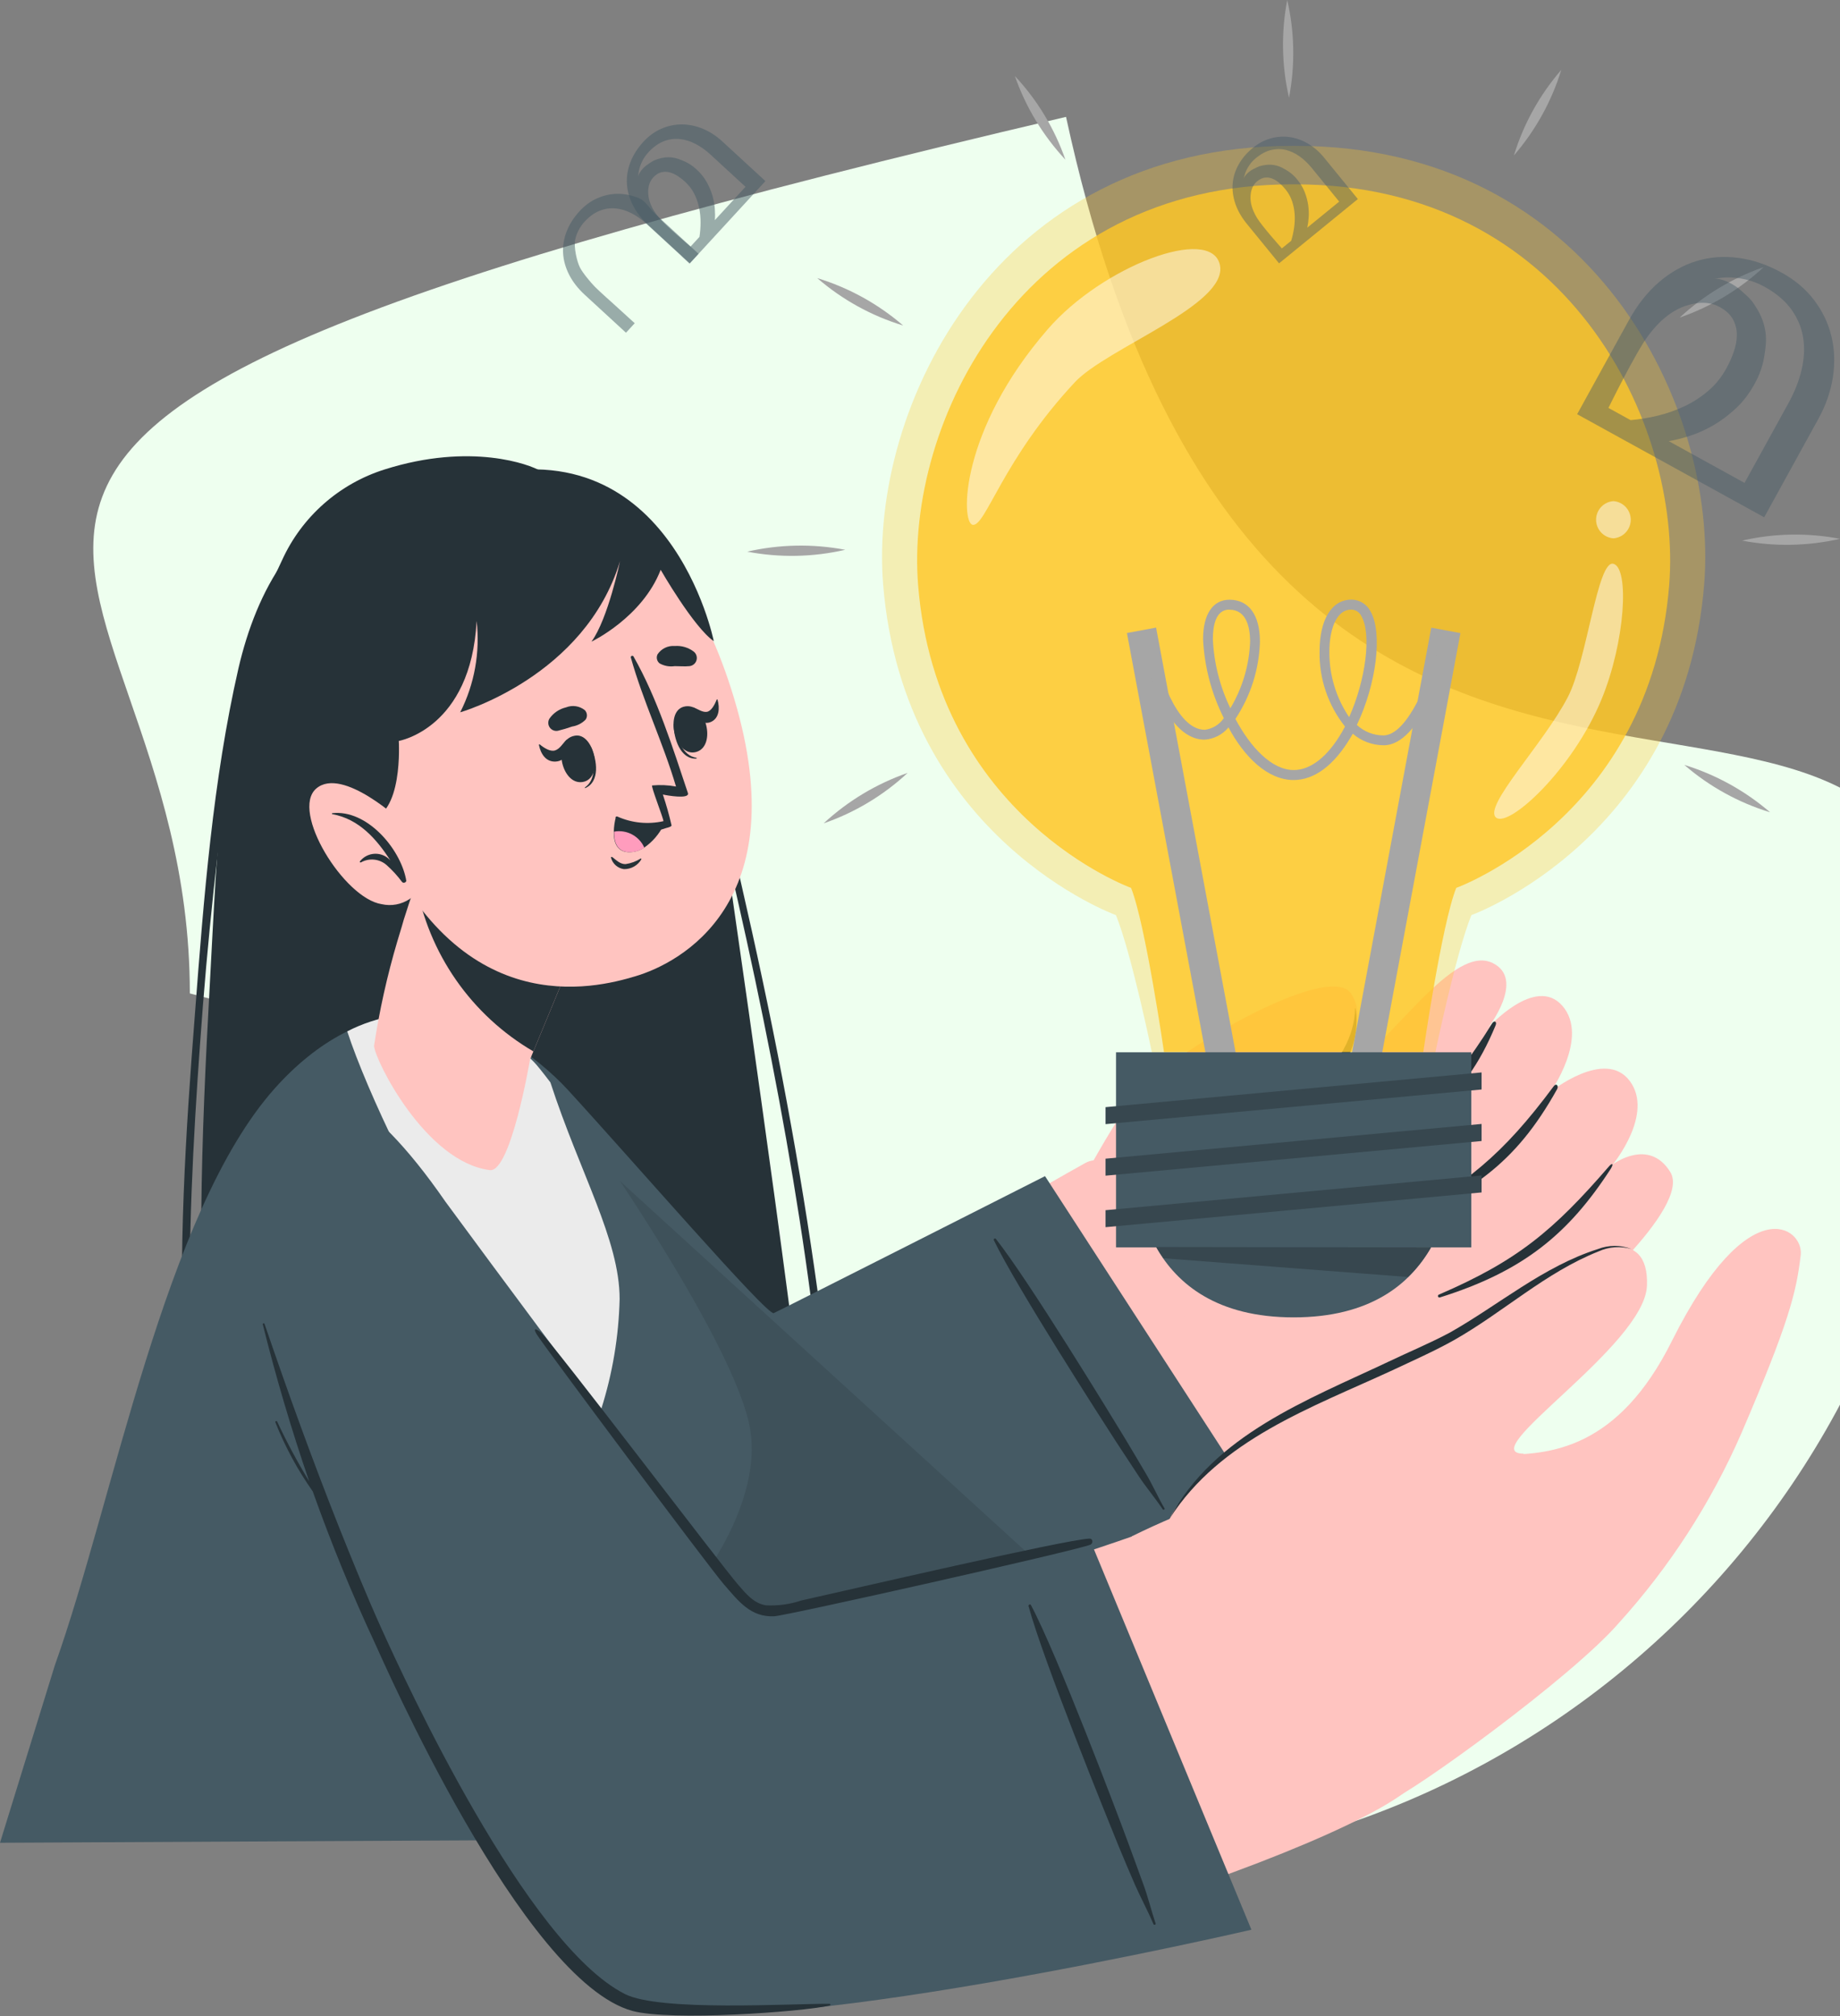 <svg width="126" height="138" viewBox="0 0 126 138" fill="none" xmlns="http://www.w3.org/2000/svg">
<rect x="0" y="0" width="126" height="138" fill="#808080" stroke="none"/>
<g clip-path="url(#clip0_166_1461)">
<path d="M133 68C133 101.137 106.137 128 73 128C39.863 128 85 86.5 13 68C13 34.863 -23 30.5 73 8C87 72.5 133 34.863 133 68Z" fill="#EEFFEF"/>
<path d="M14.358 67.551C13.796 77.684 13.39 88.147 14.358 98.273C15.137 106.156 18.462 112.655 26.685 114.594C34.304 116.384 45.167 116.249 51.615 111.216C54.622 108.858 55.679 105.542 55.469 101.826C55.218 96.652 51.154 68.348 49.888 59.566C49.157 54.162 48.432 48.758 46.739 43.543C43.197 32.647 37.738 32.445 36.993 32.229C36.315 31.81 32.252 30.263 26.339 32.134C24.8 32.618 23.379 33.42 22.171 34.487C20.962 35.554 19.991 36.863 19.323 38.328C15.076 47.076 14.893 58.047 14.358 67.551Z" fill="#263238"/>
<path d="M38.727 33.992C45.228 37.025 46.773 44.124 48.351 50.454C50.545 59.289 52.584 68.166 54.189 77.123C54.968 81.433 55.645 85.756 56.221 90.1C56.742 94.261 57.575 98.692 57.277 102.894C56.816 109.838 50.443 112.993 44.273 113.986C44.211 113.997 44.147 113.984 44.095 113.948C44.043 113.913 44.007 113.858 43.996 113.796C43.984 113.735 43.997 113.671 44.033 113.619C44.069 113.567 44.123 113.531 44.185 113.519C47.7 112.844 51.283 111.851 53.904 109.25C57.291 105.913 56.864 101.563 56.471 97.226C55.794 89.85 54.697 82.513 53.342 75.238C51.987 67.963 50.362 60.701 48.601 53.494C46.949 46.63 45.75 37.592 38.693 34.106C38.618 34.073 38.652 33.965 38.727 33.992Z" fill="#263238"/>
<path d="M16.329 45.746C17.562 40.436 20.325 35.268 25.933 33.728C18.693 36.045 16.932 43.935 15.936 50.528C14.938 57.454 14.193 64.421 13.701 71.428C13.214 78.15 12.868 84.939 13.024 91.694C13.166 98.976 14.487 105.792 18.794 111.79C18.808 111.802 18.819 111.816 18.827 111.832C18.834 111.848 18.838 111.865 18.838 111.883C18.838 111.901 18.835 111.918 18.827 111.934C18.82 111.951 18.809 111.965 18.796 111.976C18.782 111.988 18.766 111.996 18.749 112.001C18.732 112.006 18.714 112.007 18.696 112.004C18.679 112.001 18.662 111.994 18.648 111.984C18.633 111.974 18.62 111.961 18.611 111.946C14.372 107.095 12.963 100.408 12.624 94.153C12.171 85.912 12.712 77.528 13.356 69.307C13.952 61.478 14.582 53.386 16.329 45.746Z" fill="#263238"/>
<path d="M30.45 78.927C35.333 93.308 46.082 115.404 53.823 114.594C60.894 113.878 82.329 104.697 88.587 100.03C94.845 95.362 78.374 77.359 74.331 79.602C68.235 82.98 54.629 91.261 53.105 90.917C51.202 90.485 48.452 86.141 36.735 73.651C31.947 68.544 28.364 72.806 30.45 78.927Z" fill="#FFC4C0"/>
<path d="M88.073 100.226C90.673 99.287 102.234 93.95 105.12 91.741C108.005 89.532 115.848 82.602 114.378 80.224C112.908 77.846 110.45 79.697 110.45 79.697C110.45 79.697 113.294 76.245 111.601 73.989C109.908 71.733 106.183 74.732 106.183 74.732C106.183 74.732 108.845 70.976 106.989 68.848C105.133 66.72 101.896 70.361 101.896 70.361C101.896 70.361 104.49 67.038 102.221 65.923C99.512 64.572 95.408 71.253 92.062 73.448C91.296 73.948 75.807 82.446 75.807 82.446L88.073 100.226Z" fill="#FFC4C0"/>
<path d="M102.174 70.057C99.153 74.948 96.986 76.569 91.892 79.069C91.88 79.071 91.868 79.076 91.858 79.084C91.847 79.091 91.839 79.101 91.832 79.112C91.826 79.123 91.822 79.135 91.821 79.148C91.82 79.161 91.822 79.174 91.827 79.186C91.831 79.198 91.838 79.208 91.847 79.217C91.856 79.226 91.868 79.233 91.88 79.237C91.892 79.242 91.904 79.243 91.917 79.242C91.93 79.241 91.942 79.237 91.954 79.231C97.162 77.245 100.176 75.603 102.417 70.186C102.526 69.922 102.316 69.821 102.174 70.057Z" fill="#263238"/>
<path d="M106.406 74.34C102.824 79.156 100.487 80.933 95.347 83.939C95.272 83.98 95.347 84.108 95.414 84.067C100.704 81.548 103.677 79.839 106.623 74.563C106.759 74.32 106.569 74.124 106.406 74.34Z" fill="#263238"/>
<path d="M110.186 79.832C106.379 84.236 103.901 86.303 98.537 88.614C98.51 88.622 98.489 88.641 98.477 88.666C98.465 88.691 98.463 88.719 98.472 88.745C98.481 88.771 98.5 88.793 98.525 88.805C98.55 88.817 98.578 88.818 98.604 88.809C104.307 87.019 107.409 84.473 110.308 79.994C110.504 79.67 110.423 79.568 110.186 79.832Z" fill="#263238"/>
<path d="M72.563 83.784C72.563 83.784 75.787 77.339 77.832 74.82C79.878 72.3 90.951 65.7 92.516 68.01C94.547 70.983 88.892 76.049 85.804 78.143C85.804 78.143 90.484 85.02 87.226 89.532C83.968 94.044 72.563 83.784 72.563 83.784Z" fill="#FFC4C0"/>
<path d="M92.8 69.024C92.678 73.077 88.445 75.583 85.601 77.866C85.557 77.897 85.522 77.939 85.498 77.986C85.473 78.034 85.461 78.086 85.461 78.14C85.461 78.193 85.473 78.246 85.498 78.293C85.522 78.341 85.557 78.382 85.601 78.413C87.375 81.426 88.987 86.188 87.436 89.539C87.432 89.558 87.433 89.577 87.441 89.595C87.449 89.612 87.463 89.627 87.48 89.636C87.496 89.645 87.516 89.649 87.535 89.646C87.554 89.643 87.572 89.634 87.585 89.62C89.732 86.242 88.533 81.446 86.379 78.265C89.332 75.975 93.471 73.259 92.827 69.017L92.8 69.024Z" fill="#263238"/>
<path d="M71.561 80.507L86.373 103.339C86.373 103.339 59.438 116.85 52.814 115.323C46.19 113.796 34.9 96.226 29.482 80.392C24.064 64.558 34.568 69.909 38.862 74.576C43.156 79.244 52.536 90.079 52.983 89.883C53.43 89.687 71.561 80.507 71.561 80.507Z" fill="#455A64"/>
<path opacity="0.1" d="M73.593 109.25C65.675 112.661 56.349 116.12 52.821 115.33C46.197 113.837 34.866 96.24 29.461 80.406C26.806 72.638 27.985 69.963 30.383 69.827L73.593 109.25Z" fill="black"/>
<path d="M78.449 100.833C77.988 100.043 77.514 99.259 77.047 98.476C76.099 96.915 70.43 87.62 68.195 84.803C68.134 84.729 68.019 84.803 68.059 84.898C69.63 88.147 75.509 97.267 76.484 98.773C76.986 99.536 77.487 100.306 77.995 101.07C78.503 101.833 79.106 102.542 79.62 103.312C79.668 103.387 79.79 103.312 79.742 103.245C79.282 102.461 78.923 101.624 78.449 100.833Z" fill="#263238"/>
<path d="M48.181 107.865L50.992 125.483C50.992 125.483 50.443 125.55 43.982 125.733L42.032 120.673L39.471 125.935L0 126.138L3.759 113.979C7.762 102.786 11.27 82.973 18.801 74.516C24.781 67.801 31.96 68.166 36.607 72.698C37.785 73.847 49.692 90.478 51.283 97.388C52.421 102.34 48.181 107.865 48.181 107.865Z" fill="#455A64"/>
<path d="M34.047 105.373C36.378 105.389 38.704 105.616 40.995 106.048C42.14 106.271 43.271 106.562 44.382 106.886C44.944 107.041 45.513 107.183 46.082 107.311C46.666 107.472 47.27 107.547 47.877 107.534C47.931 107.534 47.937 107.622 47.877 107.629C47.317 107.724 46.751 107.771 46.183 107.771C45.63 107.747 45.08 107.679 44.538 107.568C43.373 107.352 42.215 107.068 41.056 106.832C38.706 106.366 36.363 105.893 34.006 105.629C33.931 105.589 33.931 105.366 34.047 105.373Z" fill="#263238"/>
<path d="M28.642 108.413C30.503 107.99 32.39 107.695 34.29 107.528C35.245 107.447 36.194 107.426 37.155 107.44C37.609 107.44 38.07 107.44 38.51 107.48C38.95 107.521 39.519 107.616 40.027 107.629C40.074 107.629 40.088 107.73 40.027 107.73C39.553 107.73 39.079 107.832 38.605 107.865L37.182 107.967C36.234 108.034 35.286 108.122 34.331 108.176C32.428 108.298 30.538 108.44 28.642 108.636C28.554 108.615 28.547 108.44 28.642 108.413Z" fill="#263238"/>
<path d="M23.779 70.598C25.134 74.752 29.001 82.804 31.757 86.614C34.517 90.237 37.672 93.543 41.165 96.47C41.944 94.025 42.371 91.482 42.431 88.918C42.431 84.864 39.722 80.325 37.69 74.09C37.135 73.361 36.742 72.874 36.573 72.705C34.953 71.025 32.833 69.912 30.527 69.532C28.221 69.152 25.854 69.526 23.779 70.598Z" fill="#EBEBEB"/>
<path d="M41.165 96.469C42.37 99.888 43.23 104.292 41.964 107.561C42.032 111.932 42.072 116.302 42.032 120.673C41.835 116.302 41.727 111.939 41.639 107.568C42.885 104.008 42.099 100.036 41.165 96.469Z" fill="#263238"/>
<path d="M38.652 100.306C38.672 100.538 38.783 100.751 38.961 100.901C39.138 101.05 39.368 101.123 39.6 101.104C39.832 101.084 40.046 100.973 40.196 100.796C40.346 100.618 40.419 100.389 40.399 100.158C40.39 100.043 40.357 99.932 40.304 99.83C40.251 99.728 40.179 99.637 40.091 99.563C40.003 99.489 39.901 99.433 39.791 99.399C39.681 99.364 39.566 99.351 39.451 99.361C39.337 99.371 39.225 99.403 39.123 99.456C39.02 99.508 38.929 99.581 38.855 99.668C38.705 99.846 38.632 100.075 38.652 100.306ZM38.652 100.306C38.65 100.043 38.748 99.788 38.926 99.593C39.104 99.398 39.35 99.277 39.613 99.255C39.877 99.233 40.139 99.311 40.348 99.473C40.556 99.635 40.696 99.87 40.738 100.131C40.74 100.395 40.642 100.65 40.464 100.845C40.286 101.039 40.04 101.16 39.777 101.182C39.513 101.205 39.251 101.127 39.042 100.964C38.834 100.802 38.694 100.567 38.652 100.306Z" fill="#263238"/>
<path d="M38.652 107.724C38.671 107.955 38.781 108.169 38.958 108.319C39.135 108.469 39.365 108.543 39.597 108.524C39.828 108.505 40.043 108.395 40.194 108.219C40.344 108.042 40.418 107.813 40.399 107.582C40.38 107.351 40.27 107.136 40.093 106.986C39.916 106.836 39.686 106.762 39.455 106.781C39.223 106.8 39.008 106.91 38.858 107.087C38.707 107.263 38.633 107.492 38.652 107.724ZM38.652 107.724C38.652 107.46 38.751 107.207 38.93 107.013C39.108 106.819 39.354 106.7 39.617 106.679C39.88 106.657 40.141 106.736 40.349 106.898C40.557 107.06 40.696 107.295 40.738 107.555C40.738 107.818 40.639 108.072 40.46 108.265C40.282 108.459 40.036 108.578 39.773 108.6C39.51 108.621 39.249 108.543 39.041 108.38C38.833 108.218 38.694 107.983 38.652 107.724Z" fill="#263238"/>
<path d="M38.652 115.148C38.672 115.379 38.783 115.592 38.961 115.742C39.138 115.891 39.368 115.964 39.6 115.945C39.832 115.925 40.046 115.814 40.196 115.637C40.346 115.459 40.419 115.23 40.399 114.999C40.39 114.884 40.357 114.773 40.304 114.671C40.251 114.569 40.179 114.478 40.091 114.404C40.003 114.33 39.901 114.274 39.791 114.24C39.681 114.205 39.566 114.192 39.451 114.202C39.337 114.212 39.225 114.244 39.123 114.297C39.02 114.349 38.929 114.422 38.855 114.51C38.705 114.687 38.632 114.916 38.652 115.148ZM38.652 115.148C38.65 114.884 38.748 114.629 38.926 114.434C39.104 114.239 39.35 114.118 39.613 114.096C39.877 114.074 40.139 114.152 40.348 114.314C40.556 114.476 40.696 114.711 40.738 114.972C40.74 115.236 40.642 115.491 40.464 115.686C40.286 115.881 40.04 116.001 39.777 116.023C39.513 116.046 39.251 115.968 39.042 115.805C38.834 115.643 38.694 115.408 38.652 115.148Z" fill="#263238"/>
<path d="M38.652 122.571C38.672 122.802 38.783 123.016 38.961 123.166C39.138 123.315 39.368 123.388 39.6 123.368C39.832 123.349 40.046 123.238 40.196 123.061C40.346 122.883 40.419 122.654 40.399 122.423C40.39 122.308 40.357 122.197 40.304 122.095C40.251 121.993 40.179 121.902 40.091 121.828C40.003 121.754 39.901 121.698 39.791 121.663C39.681 121.629 39.566 121.616 39.451 121.626C39.337 121.635 39.225 121.668 39.123 121.72C39.02 121.773 38.929 121.846 38.855 121.933C38.781 122.021 38.725 122.123 38.69 122.232C38.655 122.342 38.642 122.457 38.652 122.571ZM38.652 122.571C38.65 122.307 38.748 122.053 38.926 121.858C39.104 121.663 39.35 121.542 39.613 121.52C39.877 121.498 40.139 121.576 40.348 121.738C40.556 121.9 40.696 122.135 40.738 122.396C40.74 122.66 40.642 122.914 40.464 123.109C40.286 123.304 40.04 123.425 39.777 123.447C39.513 123.469 39.251 123.391 39.042 123.229C38.834 123.067 38.694 122.832 38.652 122.571Z" fill="#263238"/>
<path d="M25.614 71.591C25.675 72.577 29.15 79.541 33.545 80.095C34.981 80.271 36.295 72.523 36.295 72.523L36.525 71.969L39.715 64.268L31.331 56.594L30.105 55.561C30.105 55.561 29.373 57.722 28.486 60.431C28.445 60.553 28.398 60.681 28.357 60.809C28.317 60.938 28.249 61.107 28.208 61.249C28.066 61.654 27.931 62.066 27.802 62.478C27.701 62.789 27.599 63.093 27.511 63.431L27.213 64.417C26.515 66.769 25.982 69.166 25.614 71.591Z" fill="#FFC4C0"/>
<path d="M28.486 60.431C28.906 62.821 29.843 65.091 31.231 67.084C32.619 69.076 34.426 70.743 36.525 71.969L39.715 64.268L31.331 56.594L30.105 55.561C30.105 55.561 29.373 57.722 28.486 60.431Z" fill="#263238"/>
<path d="M50.274 47.819C54.48 61.829 46.542 65.93 43.501 66.828C40.752 67.652 31.31 70.091 25.642 56.587C19.973 43.084 25.201 36.707 31.392 34.498C37.582 32.289 46.061 33.809 50.274 47.819Z" fill="#FFC4C0"/>
<path d="M47.213 45.597C46.867 45.631 46.535 45.597 46.204 45.597C45.847 45.652 45.482 45.585 45.167 45.408C45.078 45.337 45.014 45.237 44.989 45.125C44.963 45.014 44.976 44.897 45.025 44.793C45.152 44.601 45.328 44.446 45.535 44.345C45.743 44.244 45.974 44.2 46.204 44.219C46.675 44.182 47.144 44.322 47.517 44.611C47.602 44.682 47.663 44.776 47.694 44.881C47.725 44.987 47.725 45.099 47.692 45.204C47.66 45.309 47.597 45.403 47.512 45.473C47.426 45.542 47.322 45.586 47.213 45.597Z" fill="#263238"/>
<path d="M38.205 50.021C38.535 49.941 38.86 49.844 39.18 49.731C39.534 49.676 39.859 49.508 40.108 49.251C40.171 49.154 40.2 49.039 40.19 48.925C40.18 48.81 40.132 48.701 40.054 48.616C39.876 48.471 39.661 48.377 39.434 48.342C39.206 48.308 38.974 48.335 38.76 48.42C38.302 48.527 37.899 48.799 37.629 49.184C37.572 49.275 37.543 49.381 37.545 49.489C37.547 49.597 37.581 49.702 37.642 49.791C37.703 49.88 37.789 49.949 37.889 49.99C37.989 50.031 38.099 50.042 38.205 50.021Z" fill="#263238"/>
<path d="M40.481 51.156C40.481 51.123 40.413 51.217 40.426 51.258C40.697 52.217 40.846 53.358 40.054 53.899C40.054 53.899 40.054 53.967 40.054 53.953C41.104 53.534 40.887 52.021 40.481 51.156Z" fill="#263238"/>
<path d="M39.363 50.359C37.772 50.63 38.428 53.777 39.905 53.527C41.381 53.278 40.691 50.109 39.363 50.359Z" fill="#263238"/>
<path d="M38.774 50.657C38.537 50.893 38.334 51.264 38.009 51.366C37.684 51.467 37.27 51.21 36.952 50.947C36.952 50.947 36.898 50.947 36.905 50.994C37.026 51.602 37.386 52.17 38.056 52.129C38.727 52.089 38.977 51.454 38.997 50.825C39.004 50.711 38.869 50.562 38.774 50.657Z" fill="#263238"/>
<path d="M46.129 49.576C46.129 49.535 46.217 49.576 46.224 49.643C46.386 50.63 46.739 51.724 47.694 51.873C47.694 51.873 47.727 51.926 47.694 51.926C46.583 51.994 46.129 50.528 46.129 49.576Z" fill="#263238"/>
<path d="M46.8 48.38C48.351 47.948 49.102 51.082 47.666 51.474C46.231 51.866 45.499 48.758 46.8 48.38Z" fill="#263238"/>
<path d="M47.504 48.427C47.788 48.535 48.107 48.772 48.405 48.725C48.703 48.677 48.926 48.265 49.082 47.887C49.082 47.846 49.129 47.887 49.136 47.887C49.299 48.481 49.251 49.15 48.703 49.407C48.154 49.663 47.694 49.218 47.409 48.657C47.341 48.576 47.389 48.387 47.504 48.427Z" fill="#263238"/>
<path d="M41.93 58.668C42.194 58.871 42.472 59.161 42.838 59.148C43.204 59.096 43.555 58.967 43.867 58.769C43.874 58.767 43.882 58.766 43.889 58.767C43.896 58.768 43.903 58.772 43.908 58.777C43.914 58.782 43.918 58.788 43.92 58.795C43.923 58.802 43.923 58.809 43.921 58.817C43.801 59.025 43.627 59.197 43.417 59.316C43.208 59.435 42.97 59.495 42.729 59.492C42.521 59.465 42.325 59.376 42.168 59.238C42.01 59.099 41.896 58.918 41.842 58.715C41.815 58.668 41.889 58.641 41.93 58.668Z" fill="#263238"/>
<path d="M45.391 54.385C45.625 55.08 45.824 55.785 45.987 56.499C45.987 56.567 45.838 56.628 45.608 56.682C45.031 56.895 44.406 56.945 43.802 56.826C43.198 56.707 42.639 56.423 42.187 56.006C42.126 55.946 42.187 55.865 42.275 55.892C43.265 56.335 44.373 56.446 45.431 56.209C45.431 56.006 44.551 53.791 44.659 53.764C45.204 53.713 45.754 53.738 46.292 53.838C45.404 50.832 44.036 48.002 43.197 45.002C43.194 44.981 43.198 44.959 43.208 44.94C43.219 44.921 43.235 44.906 43.255 44.897C43.274 44.888 43.296 44.886 43.318 44.89C43.339 44.894 43.358 44.905 43.373 44.921C45.012 47.792 46.082 51.224 47.111 54.297C47.213 54.716 45.689 54.453 45.391 54.385Z" fill="#263238"/>
<path d="M45.459 56.446C45.153 57.081 44.686 57.626 44.104 58.026C43.786 58.238 43.409 58.344 43.027 58.33C42.194 58.29 42.018 57.574 42.032 56.925C42.04 56.578 42.09 56.233 42.181 55.898C43.185 56.429 44.335 56.621 45.459 56.446Z" fill="#263238"/>
<path d="M44.124 58.026C43.806 58.238 43.43 58.344 43.047 58.33C42.215 58.29 42.038 57.574 42.052 56.925C42.471 56.849 42.904 56.916 43.28 57.116C43.657 57.316 43.954 57.636 44.124 58.026Z" fill="#FF9CBD"/>
<path d="M25.181 56.121C27.64 55.885 27.308 50.717 27.308 50.717C27.308 50.717 32.252 49.873 32.638 42.503C32.884 44.653 32.493 46.828 31.514 48.758C31.514 48.758 40.061 46.32 42.458 38.41C42.458 38.41 41.639 42.368 40.501 43.922C40.501 43.922 43.975 42.273 45.242 39.004C45.242 39.004 47.497 42.935 48.879 43.888C48.879 43.888 45.851 28.75 32.022 32.823C32.022 32.823 23.278 34.951 21.327 42.483C19.377 50.015 25.181 56.121 25.181 56.121Z" fill="#263238"/>
<path d="M27.524 56.257C27.524 56.257 23.461 52.433 21.659 53.973C19.858 55.514 23.562 61.498 26.136 61.89C26.462 61.964 26.8 61.971 27.129 61.911C27.457 61.85 27.771 61.724 28.049 61.54C28.328 61.356 28.566 61.117 28.749 60.838C28.933 60.559 29.057 60.246 29.116 59.918L27.524 56.257Z" fill="#FFC4C0"/>
<path d="M22.763 55.662C22.754 55.662 22.746 55.666 22.739 55.672C22.733 55.678 22.729 55.687 22.729 55.696C22.729 55.705 22.733 55.713 22.739 55.72C22.746 55.726 22.754 55.73 22.763 55.73C24.578 56.061 25.784 57.425 26.732 58.898C26.601 58.749 26.439 58.631 26.257 58.552C26.075 58.473 25.878 58.434 25.68 58.44C25.481 58.445 25.287 58.493 25.109 58.582C24.932 58.67 24.776 58.797 24.653 58.952C24.612 58.992 24.653 59.053 24.714 59.033C24.988 58.877 25.305 58.81 25.619 58.842C25.933 58.873 26.23 59.002 26.468 59.209C26.862 59.558 27.218 59.947 27.531 60.37C27.64 60.505 27.897 60.37 27.802 60.208V60.175C27.382 58.04 25.1 55.399 22.763 55.662Z" fill="#263238"/>
<path d="M17.745 86.668C20.508 102.88 34.148 133.163 43.027 136.014C53.308 139.31 89.007 127.908 96.01 122.814C98.801 120.788 83.941 102.84 80.474 104.116C65.933 109.446 53.051 112.182 51.154 110.905C48.283 108.953 36.559 92.2 28.933 81.804C19.377 68.753 16.505 79.399 17.745 86.668Z" fill="#FFC4C0"/>
<path d="M95.089 123.301C96.681 122.733 107.619 114.823 110.843 111.108C114.333 107.257 117.172 102.865 119.248 98.104C122.485 90.572 123.013 88.472 123.311 85.898C123.514 84.04 119.769 81.264 114.507 91.754C110.816 99.185 106.149 99.624 102.614 99.563C93.914 99.397 85.301 101.318 77.5 105.163C77.5 105.163 88.987 125.476 95.089 123.301Z" fill="#FFC4C0"/>
<path d="M104.381 99.503C100.724 99.557 112.604 92.167 112.78 88.019C112.956 83.871 108.912 85.175 105.716 87.519C94.629 95.625 86.264 95.247 80.656 103.009C75.049 110.77 104.381 99.503 104.381 99.503Z" fill="#FFC4C0"/>
<path d="M80.094 103.941C83.135 98.219 89.522 95.835 95.055 93.22C96.471 92.545 97.9 91.95 99.261 91.228C102.607 89.343 105.675 86.688 109.42 85.499C110.163 85.209 110.988 85.209 111.73 85.499C110.984 85.28 110.183 85.335 109.475 85.655C105.831 87.1 102.952 89.816 99.566 91.734C98.212 92.491 96.762 93.132 95.353 93.794C89.786 96.368 83.582 98.523 80.108 103.927L80.094 103.941Z" fill="#263238"/>
<path d="M51.96 109.919C54.798 110.682 74.588 105.272 74.588 105.272L85.695 132.089C85.695 132.089 51.236 140.094 43.197 137.311C35.157 134.528 22.628 107.278 18.578 91.437C14.771 76.576 19.844 66.828 30.504 82.257C30.518 82.257 50.477 109.514 51.96 109.919Z" fill="#455A64"/>
<path d="M42.783 136.487C36.011 133.048 27.728 115.026 26.129 111.493C25.107 109.23 24.172 106.926 23.251 104.623C21.415 100.002 19.722 95.328 18.117 90.626C18.113 90.613 18.104 90.601 18.092 90.593C18.081 90.584 18.067 90.58 18.053 90.58C18.038 90.58 18.025 90.584 18.013 90.593C18.002 90.601 17.993 90.613 17.988 90.626C18.891 94.26 19.953 97.85 21.172 101.394C20.363 100.072 19.631 98.705 18.977 97.3C18.968 97.287 18.955 97.278 18.94 97.273C18.924 97.269 18.908 97.27 18.893 97.276C18.879 97.283 18.867 97.294 18.86 97.308C18.853 97.323 18.851 97.339 18.855 97.354C19.519 99.026 20.378 100.613 21.415 102.083C22.68 105.641 24.109 109.126 25.703 112.54C26.163 113.526 35.774 135.595 43.312 137.649C45.933 138.358 54.893 137.716 56.796 137.284C56.877 137.284 56.898 137.162 56.796 137.162C54.216 137.135 45.188 137.716 42.783 136.487Z" fill="#263238"/>
<path d="M78.245 128.847C77.914 127.921 77.568 126.996 77.23 126.071C76.552 124.226 72.394 113.236 70.592 109.858C70.545 109.77 70.409 109.858 70.43 109.933C71.446 113.688 75.848 124.51 76.573 126.3C76.952 127.212 77.331 128.124 77.717 129.002C78.103 129.88 78.598 130.786 78.984 131.704C79.024 131.792 79.166 131.752 79.133 131.657C78.821 130.732 78.598 129.772 78.245 128.847Z" fill="#263238"/>
<path d="M74.595 105.319C72.956 105.386 58.144 108.825 54.873 109.554C54.095 109.814 53.275 109.927 52.455 109.885C51.602 109.757 51.046 109.047 50.518 108.44C49.455 107.23 37.873 91.957 37.033 91.207C36.715 90.924 36.464 90.87 36.762 91.349C37.277 92.18 48.54 107.257 49.563 108.44C50.586 109.622 51.405 110.702 53.003 110.635C53.681 110.635 73.681 106.143 74.676 105.731C74.859 105.643 74.859 105.305 74.595 105.319Z" fill="#263238"/>
<g opacity="0.3">
<path d="M116.701 39.977C115.306 57.391 100.758 62.64 100.758 62.64C99.688 65.288 98.293 72.023 98.293 72.023H78.875C78.875 72.023 77.487 65.268 76.417 62.64C76.417 62.64 61.869 57.391 60.474 39.977C59.505 27.872 68.141 9.984 88.479 9.984H88.689C109.028 9.971 117.67 27.858 116.701 39.977Z" fill="#FFC727"/>
</g>
<g opacity="0.8">
<path d="M114.303 40.051C113.023 55.979 99.722 60.776 99.722 60.776C98.74 63.201 97.466 72.009 97.466 72.009H79.708C79.708 72.009 78.435 63.228 77.453 60.776C77.453 60.776 64.151 55.979 62.871 40.051C61.984 28.979 69.888 12.618 88.493 12.618H88.682C107.287 12.618 115.184 28.979 114.303 40.051Z" fill="#FFC727"/>
</g>
<path d="M79.167 42.959L77.17 43.331L82.88 73.824L84.877 73.451L79.167 42.959Z" fill="#A6A6A6"/>
<path d="M98.01 42.964L92.321 73.46L94.319 73.831L100.008 43.335L98.01 42.964Z" fill="#A6A6A6"/>
<path d="M88.587 53.392C86.786 53.392 85.201 51.798 84.124 49.792C83.924 50.035 83.675 50.235 83.395 50.379C83.114 50.523 82.807 50.608 82.492 50.629C79.532 50.629 78.361 44.644 78.313 44.388L78.99 44.259C79.295 45.847 80.507 49.954 82.505 49.954C82.766 49.921 83.017 49.832 83.242 49.695C83.466 49.557 83.658 49.374 83.806 49.157C82.959 47.474 82.475 45.633 82.384 43.753C82.384 42.037 83.061 41.051 84.192 41.051C85.513 41.051 86.278 42.091 86.278 43.915C86.226 45.802 85.644 47.637 84.598 49.211C85.641 51.17 87.097 52.71 88.594 52.71C89.752 52.71 90.924 51.785 91.892 50.116L92.103 49.731C90.942 48.271 90.327 46.453 90.362 44.59C90.362 42.408 91.195 41.044 92.549 41.044C92.817 41.046 93.079 41.12 93.306 41.26C93.534 41.399 93.72 41.598 93.843 41.834C94.703 43.32 94.249 46.84 92.915 49.623C93.408 50.082 94.056 50.337 94.73 50.339C96.437 50.339 97.961 46.198 98.408 44.604L99.085 44.779C98.909 45.421 97.277 51.014 94.757 51.014C93.979 51.012 93.227 50.732 92.638 50.224L92.502 50.454C91.364 52.379 90.016 53.392 88.587 53.392ZM92.543 41.726C91.425 41.726 91.032 43.273 91.032 44.597C91.019 46.197 91.491 47.763 92.387 49.089C93.511 46.576 93.938 43.415 93.227 42.179C93.166 42.047 93.07 41.935 92.949 41.855C92.829 41.775 92.688 41.731 92.543 41.726ZM84.185 41.726C83.251 41.726 83.054 42.827 83.054 43.753C83.13 45.393 83.538 47.002 84.253 48.481C85.087 47.087 85.553 45.504 85.607 43.881C85.594 42.922 85.35 41.733 84.185 41.733V41.726Z" fill="#A6A6A6"/>
<path d="M100.751 72.03H76.424V85.385H100.751V72.03Z" fill="#455A64"/>
<path d="M97.995 85.385C96.559 87.911 93.816 90.174 88.587 90.174C83.359 90.174 80.609 87.911 79.18 85.385H97.995Z" fill="#455A64"/>
<path d="M97.995 85.384C97.565 86.129 97.034 86.811 96.417 87.411L79.668 86.127C79.492 85.871 79.329 85.621 79.18 85.357L97.995 85.384Z" fill="#37474F"/>
<path d="M101.456 74.576L75.706 76.947V75.785L101.456 73.408V74.576Z" fill="#37474F"/>
<path d="M101.456 78.103L75.706 80.474V79.312L101.456 76.934V78.103Z" fill="#37474F"/>
<path d="M101.456 81.622L75.706 84V82.838L101.456 80.46V81.622Z" fill="#37474F"/>
<g opacity="0.5">
<path d="M66.603 35.924C67.49 36.072 68.635 31.486 73.599 26.169C75.794 23.812 84.138 20.86 83.535 18.131C82.932 15.402 75.496 18.212 71.75 22.535C65.729 29.459 65.784 35.755 66.603 35.924Z" fill="white"/>
<path d="M110.484 36.849C110.806 36.826 111.108 36.681 111.328 36.445C111.548 36.209 111.671 35.898 111.671 35.576C111.671 35.253 111.548 34.943 111.328 34.706C111.108 34.47 110.806 34.326 110.484 34.303C110.161 34.326 109.859 34.47 109.639 34.706C109.419 34.943 109.297 35.253 109.297 35.576C109.297 35.898 109.419 36.209 109.639 36.445C109.859 36.681 110.161 36.826 110.484 36.849Z" fill="white"/>
<path d="M102.458 55.973C103.359 56.648 107.707 52.649 109.671 47.867C111.303 43.901 111.581 38.882 110.484 38.592C109.386 38.301 108.682 45.185 107.361 47.718C105.702 50.92 101.503 55.243 102.458 55.973Z" fill="white"/>
</g>
<path d="M88.269 6.688C87.765 4.491 87.724 2.214 88.147 0C88.655 2.196 88.696 4.474 88.269 6.688Z" fill="#A6A6A6"/>
<path d="M72.956 10.93C71.418 9.279 70.239 7.329 69.495 5.201C71.036 6.849 72.215 8.801 72.956 10.93Z" fill="#A6A6A6"/>
<path d="M61.835 22.278C59.672 21.619 57.672 20.514 55.963 19.036C58.124 19.696 60.124 20.798 61.835 22.272V22.278Z" fill="#A6A6A6"/>
<path d="M57.88 37.633C55.676 38.141 53.39 38.185 51.168 37.761C53.372 37.256 55.658 37.212 57.88 37.633Z" fill="#A6A6A6"/>
<path d="M62.153 52.906C60.498 54.443 58.54 55.619 56.403 56.358C58.06 54.824 60.018 53.648 62.153 52.906Z" fill="#A6A6A6"/>
<path d="M115.34 52.359C117.501 53.023 119.5 54.127 121.212 55.601C119.049 54.941 117.049 53.837 115.34 52.359Z" fill="#A6A6A6"/>
<path d="M119.295 37.005C121.497 36.498 123.781 36.457 126 36.883C123.797 37.386 121.514 37.427 119.295 37.005Z" fill="#A6A6A6"/>
<path d="M115.021 21.738C116.678 20.204 118.636 19.028 120.771 18.286C119.116 19.823 117.158 20.999 115.021 21.738Z" fill="#A6A6A6"/>
<path d="M103.67 10.639C104.33 8.483 105.435 6.488 106.914 4.783C106.251 6.938 105.146 8.932 103.67 10.639Z" fill="#A6A6A6"/>
<path d="M47.237 18.023L44.413 15.425C43.946 14.996 43.589 14.537 43.342 14.049C43.096 13.562 42.958 13.069 42.931 12.573C42.903 12.076 42.984 11.582 43.175 11.092C43.365 10.602 43.66 10.14 44.059 9.705C44.426 9.307 44.835 9.009 45.286 8.813C45.738 8.617 46.203 8.518 46.682 8.517C47.16 8.516 47.639 8.614 48.117 8.81C48.595 9.006 49.045 9.297 49.465 9.683L52.414 12.396L47.237 18.024L47.237 18.023ZM47.898 16.215C47.947 15.899 47.973 15.572 47.974 15.232C47.976 14.893 47.943 14.556 47.875 14.223C47.807 13.89 47.696 13.571 47.543 13.266C47.389 12.96 47.18 12.686 46.916 12.443C46.753 12.293 46.58 12.159 46.397 12.041C46.215 11.924 46.029 11.841 45.839 11.793C45.649 11.745 45.459 11.746 45.27 11.796C45.08 11.846 44.9 11.963 44.73 12.148C44.471 12.43 44.358 12.812 44.392 13.295C44.426 13.777 44.63 14.295 45.111 14.882C45.578 15.453 47.285 16.881 47.285 16.881L47.898 16.215ZM44.293 11.301C44.753 10.973 44.8 10.975 45.077 10.88C45.393 10.773 45.728 10.743 46.007 10.777C46.304 10.812 46.578 10.918 46.868 11.044C47.159 11.172 47.435 11.355 47.696 11.595C47.986 11.861 48.217 12.149 48.39 12.459C48.563 12.769 48.694 13.078 48.784 13.388C48.874 13.698 48.929 13.998 48.949 14.287C48.97 14.577 48.971 14.838 48.953 15.068L51.052 12.787L48.646 10.573C48.316 10.27 47.971 10.026 47.61 9.841C47.249 9.656 46.885 9.547 46.517 9.513C46.15 9.48 45.787 9.535 45.427 9.679C45.068 9.823 44.725 10.072 44.398 10.427C44.232 10.608 44.096 10.803 43.989 11.013C43.883 11.223 43.805 11.44 43.755 11.665C43.705 11.89 43.664 12.456 43.69 12.143C43.712 11.866 44.016 11.497 44.293 11.301L44.293 11.301Z" fill="#455A64" fill-opacity="0.5"/>
<path d="M43.746 13.561C43.267 13.365 42.789 13.268 42.31 13.268C41.832 13.269 41.367 13.368 40.915 13.564C40.464 13.761 40.055 14.058 39.688 14.456C39.288 14.891 38.993 15.353 38.803 15.843C38.613 16.334 38.532 16.827 38.559 17.324C38.587 17.82 38.724 18.313 38.971 18.8C39.218 19.288 39.575 19.747 40.042 20.177L42.866 22.775L43.464 22.125L41.982 20.775C41.982 20.775 41.035 19.934 40.74 19.633C40.448 19.335 39.906 18.688 39.717 18.317C39.497 17.887 39.286 16.909 39.384 16.417C39.429 16.191 39.512 15.975 39.618 15.764C39.724 15.555 39.861 15.359 40.027 15.178C40.353 14.823 40.697 14.574 41.056 14.43C41.416 14.286 41.779 14.231 42.146 14.265C42.513 14.298 42.877 14.407 43.238 14.592C43.599 14.778 43.945 15.022 44.275 15.325L46.68 17.538L46.676 17.543L47.22 18.042L47.836 17.373L44.903 14.675C44.483 14.288 44.224 13.757 43.746 13.561L43.746 13.561Z" fill="#455A64" fill-opacity="0.5"/>
<path d="M108 28.353L111.541 21.924C112.127 20.86 112.817 19.989 113.61 19.308C114.404 18.628 115.256 18.15 116.166 17.872C117.076 17.595 118.03 17.521 119.027 17.651C120.024 17.781 121.018 18.119 122.007 18.664C122.913 19.163 123.652 19.788 124.222 20.537C124.792 21.286 125.187 22.106 125.407 22.994C125.626 23.884 125.662 24.817 125.516 25.794C125.369 26.772 125.033 27.739 124.506 28.695L120.808 35.408L108 28.352L108 28.353ZM111.66 28.758C112.269 28.706 112.889 28.605 113.521 28.453C114.152 28.3 114.762 28.086 115.35 27.808C115.938 27.531 116.48 27.18 116.977 26.755C117.474 26.331 117.889 25.818 118.22 25.216C118.425 24.845 118.594 24.463 118.73 24.07C118.866 23.678 118.935 23.294 118.937 22.919C118.939 22.545 118.851 22.193 118.673 21.864C118.494 21.534 118.195 21.254 117.774 21.023C117.131 20.668 116.37 20.633 115.489 20.916C114.608 21.198 113.74 21.814 112.869 22.973C112.02 24.102 110.143 27.922 110.143 27.922L111.66 28.758L111.66 28.758ZM119.148 19.823C119.966 20.531 119.985 20.617 120.286 21.089C120.629 21.627 120.837 22.237 120.902 22.769C120.972 23.338 120.901 23.893 120.797 24.492C120.693 25.09 120.478 25.686 120.15 26.279C119.787 26.939 119.357 27.5 118.861 27.962C118.364 28.424 117.849 28.809 117.314 29.116C116.78 29.424 116.248 29.663 115.719 29.833C115.19 30.004 114.707 30.124 114.271 30.195L119.463 33.056L122.48 27.579C122.893 26.828 123.19 26.076 123.369 25.321C123.549 24.566 123.586 23.84 123.482 23.143C123.376 22.446 123.109 21.796 122.678 21.193C122.247 20.591 121.628 20.067 120.82 19.622C120.408 19.395 119.982 19.231 119.545 19.129C119.106 19.027 118.667 18.982 118.227 18.991C117.786 19.001 116.718 19.182 117.311 19.087C117.834 19.003 118.657 19.399 119.148 19.823L119.148 19.823Z" fill="#455A64" fill-opacity="0.44"/>
<path d="M87.588 18.026L85.379 15.318C85.014 14.87 84.751 14.411 84.592 13.939C84.433 13.467 84.373 13.006 84.413 12.554C84.452 12.103 84.589 11.669 84.825 11.251C85.059 10.834 85.385 10.456 85.802 10.116C86.184 9.804 86.591 9.589 87.024 9.471C87.456 9.352 87.888 9.324 88.32 9.385C88.751 9.446 89.17 9.596 89.576 9.835C89.982 10.074 90.349 10.394 90.677 10.797L92.984 13.625L87.588 18.026L87.588 18.026ZM88.419 16.482C88.504 16.204 88.57 15.912 88.615 15.606C88.66 15.3 88.674 14.993 88.656 14.684C88.638 14.374 88.58 14.072 88.481 13.777C88.382 13.482 88.229 13.208 88.022 12.954C87.894 12.798 87.756 12.655 87.607 12.525C87.457 12.395 87.3 12.297 87.135 12.229C86.97 12.161 86.799 12.138 86.622 12.158C86.445 12.178 86.268 12.26 86.091 12.405C85.82 12.626 85.668 12.956 85.636 13.395C85.605 13.835 85.722 14.327 86.079 14.919C86.426 15.495 87.779 17.003 87.779 17.003L88.419 16.482L88.419 16.482ZM85.805 11.585C86.263 11.349 86.305 11.357 86.567 11.307C86.865 11.252 87.172 11.268 87.419 11.334C87.682 11.405 87.915 11.535 88.161 11.688C88.406 11.84 88.631 12.041 88.835 12.291C89.062 12.569 89.233 12.859 89.349 13.16C89.465 13.462 89.543 13.758 89.584 14.049C89.624 14.339 89.635 14.617 89.616 14.881C89.597 15.145 89.565 15.38 89.518 15.585L91.706 13.801L89.824 11.493C89.566 11.177 89.286 10.912 88.985 10.699C88.683 10.485 88.369 10.339 88.043 10.261C87.716 10.184 87.381 10.187 87.039 10.27C86.696 10.353 86.354 10.533 86.014 10.81C85.84 10.952 85.692 11.111 85.569 11.286C85.446 11.461 85.348 11.647 85.274 11.844C85.2 12.04 85.09 12.544 85.153 12.265C85.209 12.019 85.531 11.726 85.805 11.585L85.805 11.585Z" fill="#455A64" fill-opacity="0.44"/>
</g>
<defs>
<clipPath id="clip0_166_1461">
<rect width="126" height="138" fill="white"/>
</clipPath>
</defs>
</svg>
